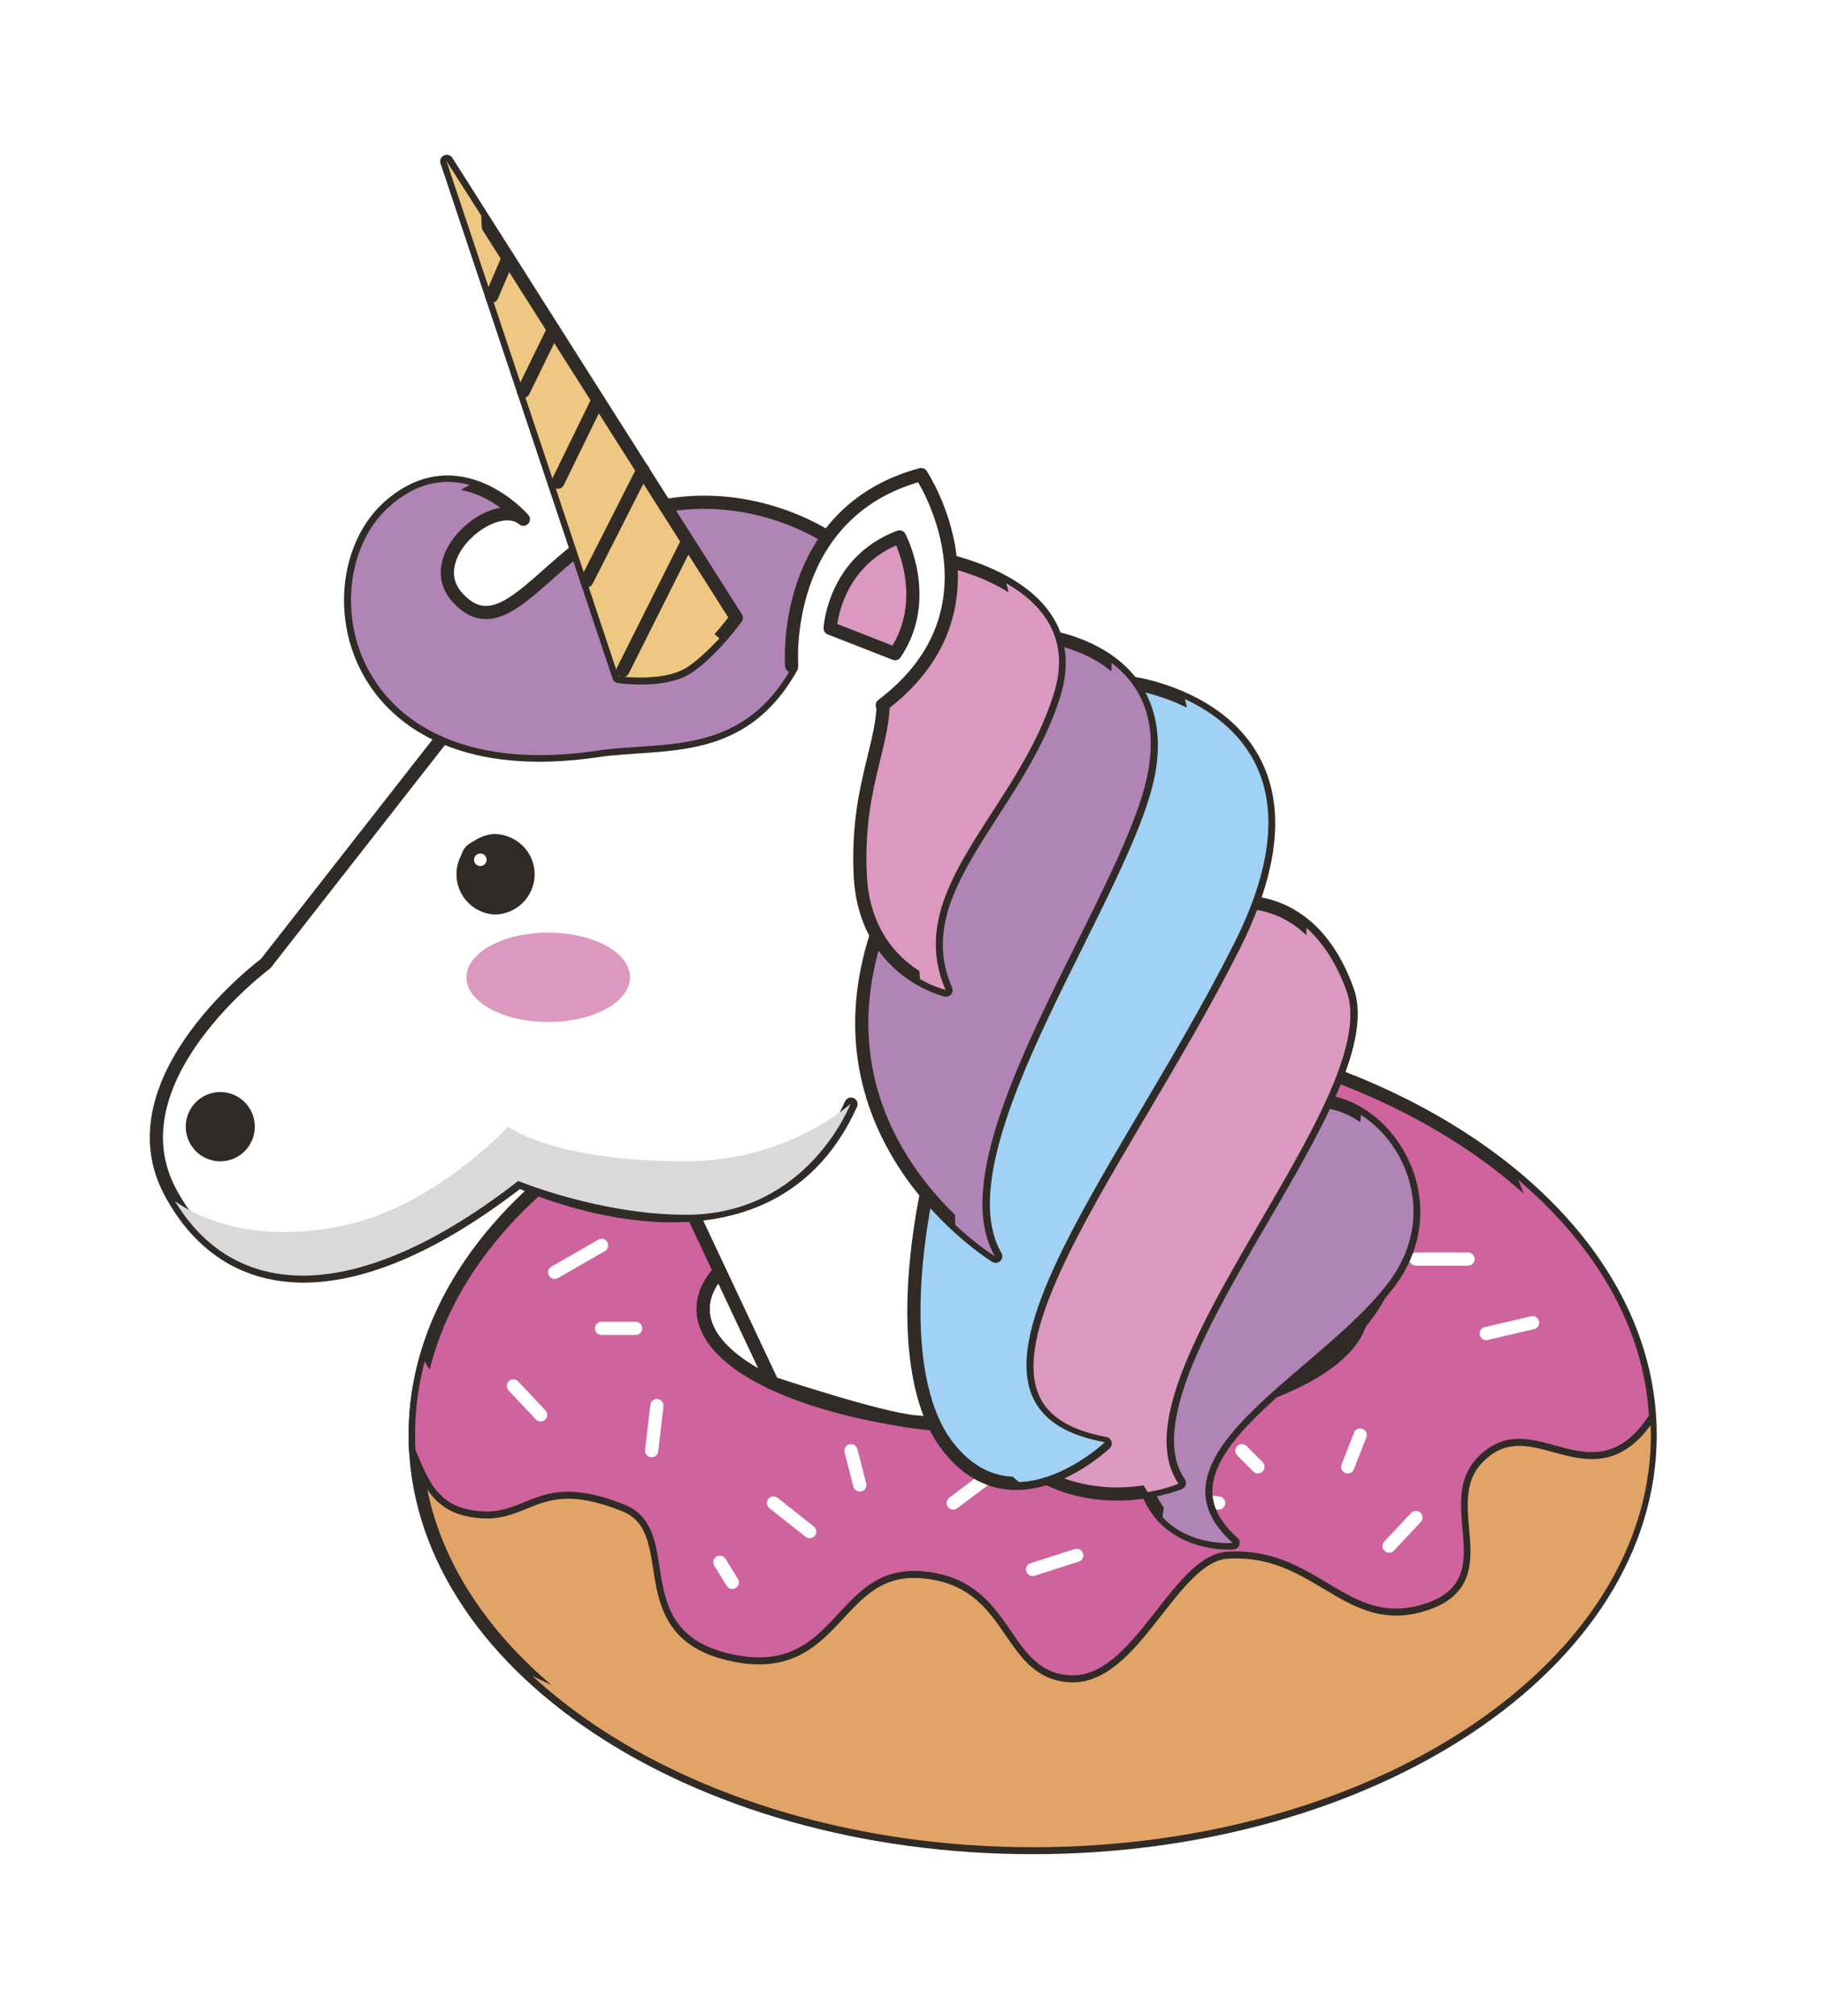 <svg width="57" height="63" viewBox="0 0 57 63" fill="none" xmlns="http://www.w3.org/2000/svg"><g filter="url(#a)"><path d="M52.784 42.579v-.101c-.013-.189-.025-.39-.05-.579l-.013-.063V41.8c0-.038-.012-.076-.012-.113v-.013a4.754 4.754 0 0 0-.063-.365v-.025.013c0-.038-.013-.063-.013-.088a2.871 2.871 0 0 0-.062-.29l-.013-.038c-.012-.075-.037-.163-.05-.239-.013-.037-.013-.075-.025-.113l-.013-.037c-.025-.101-.062-.214-.087-.34l-.013-.038-.012-.025c-.013-.038-.025-.088-.038-.126v-.012l-.013-.038a.238.238 0 0 1-.025-.1l-.012-.026v-.012c0-.013-.013-.038-.013-.05-.037-.101-.062-.202-.1-.303-.012-.025-.012-.037-.025-.05l-.012-.025-.026-.05c-.025-.088-.062-.164-.1-.252v-.012c-.012-.013-.012-.038-.025-.05a1.67 1.67 0 0 0-.1-.227l-.025-.063-.013-.025v-.013l-.012-.038v-.012c-.05-.1-.088-.201-.138-.302l-.025-.038-.012-.012v-.013l-.013-.025-.038-.076c-.012-.012-.012-.037-.025-.05-.012-.038-.037-.063-.05-.1l-.012-.038-.038-.063-.15-.264c0-.013-.013-.013-.013-.026 0-.012-.012-.012-.012-.025-.013-.012-.013-.025-.025-.037-.05-.088-.1-.176-.163-.277l-.025-.038-.013-.012c-.063-.101-.113-.19-.175-.277l-.025-.038-.013-.013a5.266 5.266 0 0 0-.188-.276l-.037-.05-.013-.013v-.013c0-.012-.013-.012-.013-.012l-.012-.025a3.05 3.05 0 0 0-.15-.214l-.038-.05-.012-.013c-.063-.088-.138-.176-.201-.264l-.038-.05c-.062-.089-.137-.164-.2-.252-.013-.013-.025-.038-.038-.05-.025-.038-.05-.063-.075-.101l-.012-.013s0-.012-.013-.012c-.038-.05-.075-.101-.125-.139-.013-.012-.025-.037-.038-.05-.075-.088-.15-.163-.225-.252l-.013-.012-.025-.025v-.013l-.012-.013c-.076-.075-.15-.163-.226-.239l-.012-.012-.013-.013-.263-.264s0-.012-.013-.012l-.012-.013a4.79 4.79 0 0 0-.364-.34l-.012-.012-.013-.013-.025-.012a19.017 19.017 0 0 0-2.48-1.9c-.013-.012-.038-.025-.05-.037-.101-.063-.189-.126-.289-.177h-.012l-.013-.012-.05-.025a6.8 6.8 0 0 0-.276-.164l-.025-.012c-.025-.013-.05-.025-.075-.05-.075-.051-.163-.089-.238-.14l-.025-.012h-.038c-.025-.012-.062-.037-.087-.05-.088-.05-.163-.088-.251-.138l-.025-.013c-.038-.025-.075-.038-.113-.063l-.225-.113-.026-.013-.05-.025c-.037-.012-.062-.038-.1-.05a1.426 1.426 0 0 1-.238-.126l-.05-.025c-.038-.013-.075-.038-.113-.05l-.15-.076c.087-.692.062-1.434-.2-2.176-.05-.138-.1-.277-.164-.428-.012-.037-.037-.075-.05-.113l-.012-.012c-.038-.088-.075-.177-.125-.277-.026-.038-.038-.076-.063-.113l-.013-.026a4.64 4.64 0 0 0-.125-.238v-.013c-.025-.038-.038-.075-.063-.1l-.012-.013c-.05-.088-.1-.164-.138-.227l-.075-.113c-.05-.075-.113-.163-.163-.239-.013-.025-.038-.05-.063-.088a3.924 3.924 0 0 0-.188-.239l-.012-.012c-.013-.026-.038-.038-.05-.05-.075-.076-.138-.164-.213-.24l-.038-.038a5.225 5.225 0 0 0-.877-.717c.012-.075.025-.15.038-.213v-.026c0-.037.012-.075.012-.113.013-.113.025-.226.038-.327v-.063c.012-.113.012-.239.012-.377v-.503c0-.1-.012-.201-.025-.302 0-.025 0-.05-.012-.076a3.941 3.941 0 0 0-.05-.352c0-.025-.013-.063-.013-.088v-.012c-.013-.088-.038-.177-.05-.252v-.013c-.013-.025-.013-.063-.025-.088a8.36 8.36 0 0 0-.075-.276c-.013-.025-.013-.038-.026-.063-.037-.113-.075-.214-.112-.327a.178.178 0 0 1-.025-.076v-.012c-.038-.076-.063-.164-.1-.227l-.013-.012-.038-.076c-.037-.088-.087-.163-.125-.251-.013-.026-.013-.038-.025-.05-.05-.089-.1-.177-.163-.277-.012-.026-.025-.038-.038-.063v-.013c-.05-.075-.087-.138-.137-.201v-.013c-.013-.012-.025-.038-.038-.05v-.013a2.76 2.76 0 0 0-.15-.2c-.013-.014-.025-.026-.025-.039l-.2-.239s0-.012-.013-.012l-.038-.038a2.171 2.171 0 0 0-.163-.176l-.012-.013c-.013-.025-.038-.037-.05-.05a2.426 2.426 0 0 0-.188-.176l-.026-.025-.225-.189c-.013-.012-.025-.012-.025-.025l-.188-.151-.013-.013-.025-.025c-.137-.1-.288-.214-.45-.314h-.038a1.897 1.897 0 0 0-.213-.126l-.025-.013a7.92 7.92 0 0 0-.652-.34s-.012 0-.012-.012a8.205 8.205 0 0 0-1.454-.515c-.037-.026-.063-.063-.1-.089l-.013-.012c-.037-.038-.075-.063-.112-.1-.038-.026-.063-.051-.1-.076l-.013-.013a6.548 6.548 0 0 0-1.68-.956c-.012-.012-.024-.038-.037-.05-.025-.038-.05-.063-.063-.1-.012-.026-.037-.051-.05-.076a.546.546 0 0 0-.075-.088l-.012-.013v-.012c-.013-.013-.025-.038-.038-.05-.025-.026-.05-.064-.075-.089-.013-.025-.038-.037-.05-.063-.025-.025-.05-.063-.088-.088l-.05-.05a36.381 36.381 0 0 1-.088-.088l-.05-.05a.713.713 0 0 0-.1-.088l-.038-.026c-.037-.037-.075-.063-.1-.1l-.013-.013h-.012l-.013-.012a.628.628 0 0 1-.1-.088l-.037-.026a.723.723 0 0 0-.113-.088l-.013-.012-.012-.013a.667.667 0 0 1-.113-.088l-.025-.013s-.013 0-.013-.012a73.9 73.9 0 0 0-.112-.075c-.013-.013-.025-.013-.038-.026l-.113-.075c-.012 0-.012-.013-.025-.013a1.104 1.104 0 0 0-.125-.075c-.013 0-.013-.013-.025-.013-.05-.025-.088-.05-.138-.075a9.57 9.57 0 0 0-.952-.466 8.477 8.477 0 0 0-.99-2.264 2.057 2.057 0 0 0-1.717-.93 1.99 1.99 0 0 0-.538.075c-1.09.29-2.043.78-2.832 1.434a9.439 9.439 0 0 0-3.396-.642h-.163l-5.062-7.987-1.09-1.711a2.052 2.052 0 0 0-2.644-.792 2.068 2.068 0 0 0-1.065 2.528l2.444 7.32a5.686 5.686 0 0 0-.464-.024h-.1c-.088 0-.15.012-.213.012h-.013c-.037 0-.063 0-.1.013-.063.012-.125.012-.188.025-.05.012-.1.012-.138.025-.05.013-.113.025-.175.038l-.15.037h-.026c-.05.013-.1.026-.163.038-.1.025-.2.063-.313.1-.038.014-.088.039-.125.051-.063.025-.126.05-.2.088-.038.013-.076.038-.113.05h-.026a1.427 1.427 0 0 0-.187.101c-.038.025-.088.05-.126.076l-.188.113c-.037.025-.075.05-.125.075-.088.063-.15.114-.2.151-.038.025-.063.05-.1.076-.1.075-.201.163-.289.239-1.428 1.295-2.092 3.409-1.754 5.51a6.64 6.64 0 0 0 1.867 3.647 874.49 874.49 0 0 1-4.01 5.17c-.463.377-1.503 1.27-2.393 2.503-1.767 2.403-2.092 4.931-.94 7.082.025.038.05.088.075.126.038.088.088.176.138.264 1.153 1.9 2.857 3.031 4.937 3.27l.063.013c.113.013.238.025.35.025.05 0 .113 0 .164.013h.526c.05 0 .1 0 .15-.013.125 0 .25-.012.376-.025h.025c.35-.038.714-.1 1.09-.176-.037.126-.075.239-.1.365-.025.1-.05.214-.075.314-.013.038-.013.063-.025.1v.026c-.013.088-.038.163-.05.252-.013.05-.013.088-.026.125v.026l-.037.226c-.013.05-.013.1-.025.15a1.36 1.36 0 0 0-.025.227v.013c0 .05-.013.1-.013.15-.012.076-.012.152-.025.24v.025c0 .038-.012.088-.012.126-.013.088-.013.176-.013.264v.125c0 .139-.012.265-.012.39v.34c0 .088 0 .164.012.252v.062c.188 3.083 1.654 5.988 4.273 8.403l.037.038c.113.1.226.201.351.315.013.012.025.012.025.025.502.44 1.053.855 1.63 1.258l.024.012c.126.088.263.176.401.277l.038.025c.576.377 1.203.73 1.83 1.057l.037.012.012.013c.138.075.289.138.426.214h.013l.012.012.038.025c.175.076.326.151.476.227h.013c.325.15.664.29 1.015.428l.05.012h.012c.15.063.288.113.439.176l.113.038.413.15.025.013.075.026c.163.063.326.113.489.163h.013l.025.013c.188.063.375.113.55.176h.014l.526.15.087.026.038.012.413.114c.05.012.1.025.163.037.126.038.264.063.401.101l.05.013.088.025c.163.037.326.075.489.1h.062c.176.038.376.076.564.114.025 0 .05.012.088.012h.025l.451.076c.038.012.075.012.126.025l.05.012c.137.026.263.038.388.063h.013c.062.013.125.013.188.026.125.025.263.037.4.05l.063.012c.038 0 .075.013.113.013.163.025.338.038.501.063h.063c.188.025.376.038.576.05.038 0 .075.013.113.013h.05c.138.012.276.025.413.025.063 0 .113.013.176.013h.025c.125.012.25.012.388.025.076 0 .15 0 .213.012.138 0 .264.013.401.013h.778c5.55 0 10.813-1.46 14.785-4.126 2.017-1.346 3.608-2.93 4.736-4.704 1.215-1.925 1.842-3.988 1.842-6.126 0-.19 0-.378-.013-.592l-.062-.037z" fill="#fff"/><path d="M31.447 30.3c-10.65 0-19.296 5.774-19.296 12.894s8.633 12.893 19.296 12.893 19.296-5.773 19.296-12.893c0-7.12-8.633-12.893-19.296-12.893zm0 12.73c-5.689 0-10.3-1.685-10.3-3.773s4.611-3.774 10.3-3.774c5.688 0 10.3 1.686 10.3 3.774s-4.612 3.774-10.3 3.774z" fill="#E2A466" stroke="#302B26" stroke-width=".412" stroke-miterlimit="10" stroke-linecap="round" stroke-linejoin="round"/><path d="M49.739 39.068c-.338 1.359-.902 2.742-1.692 3.9-.814 1.195-1.729 2.528-2.844 3.522-1.128 1.006-2.318 1.95-3.584 2.767-1.691 1.095-3.62 1.837-5.475 2.591-.89.365-1.804.68-2.744.894-1.479.34-2.995.503-4.498.641-.69.063-1.391.1-2.08.063-1.654-.076-3.308-.315-4.937-.604a16.127 16.127 0 0 1-1.867-.453 32.751 32.751 0 0 1-4.198-1.66c3.509 3.233 9.21 5.346 15.65 5.346 10.663 0 19.296-5.774 19.296-12.893a9.462 9.462 0 0 0-1.027-4.114z" fill="#E2A466"/><path d="M31.447 30.3c-10.65 0-19.296 5.774-19.296 12.894 0 .163 0 .327.012.49.326.718.576 1.598 1.591 1.837 1.93.453 2.043-1.296 4.937-.138 1.942.78.063 3.9 3.27 4.654 3.446.818 3.233-2.855 6.09-2.566 2.857.277 2.544 3.132 4.561 3.245 2.017.113 3.183-3.748 4.912-3.862 2.87-.176 3.759 2.453 6.227 1.61 2.469-.842-.062-3.408 1.905-4.817 1.641-1.183 3.358 1.497 5.05-1.044-.452-6.856-8.897-12.302-19.26-12.302zm0 12.73c-5.689 0-10.3-1.685-10.3-3.773s4.611-3.774 10.3-3.774c5.688 0 10.3 1.686 10.3 3.774s-4.612 3.774-10.3 3.774z" fill="#CF639D" stroke="#302B26" stroke-width=".412" stroke-miterlimit="10" stroke-linecap="round" stroke-linejoin="round"/><path d="M46.619 35.219c.539 1.22.626 2.591.338 3.975-.45 2.088-1.904 3.773-3.91 4.49-1.69.617-3.345.088-4.999-.34l-.3-.075a7.844 7.844 0 0 0-.464.466c-.877.968-1.666 2-2.794 2.704-1.754 1.107-3.734.855-5.376-.302-.313-.214-.614-.44-.952-.616l-.564.302c-.94.503-1.954.98-3.044.968-1.178-.012-2.381-.427-3.145-1.358-.652-.805-.89-1.648-1.166-2.604-.012-.025-.012-.038-.025-.063-.025-.038-.062-.075-.087-.113-.038-.038-.076-.063-.1-.1a.403.403 0 0 0-.113-.076c-.038-.025-.088-.05-.126-.076-.012 0-.025-.012-.05-.012-.012 0-.025 0-.038-.013-.062 0-.137.013-.2.025-.088.025-.163.038-.25.063-.815.252-1.554.503-2.419.604-1.641.189-3.583-.692-4.385-2.176-.2.742-.301 1.51-.301 2.29 0 .163 0 .326.013.49.325.717.576 1.597 1.59 1.836 1.93.453 2.043-1.295 4.938-.138 1.942.78.062 3.9 3.27 4.654 3.446.818 3.233-2.855 6.09-2.566 2.856.277 2.543 3.132 4.56 3.245 2.018.113 3.183-3.748 4.912-3.861 2.87-.177 3.76 2.452 6.227 1.61 2.469-.843-.062-3.41 1.905-4.818 1.641-1.182 3.358 1.497 5.05-1.044-.163-2.78-1.68-5.32-4.085-7.371z" fill="#CF639D"/><path d="M45.617 40.025l1.453-.34m-5.388 3.51l-.389.994M37.26 45.32l-1.905-.289m-4.887-.843l-1.504 1.132m-4.486.893l-1.128-.893m-3.809-1.636l.163-1.409m-3.634.291l-.851-.906m1.291-3.548l1.465-.843m2.795-2.087l1.29-.955m2.418-1.912l1.29 1.132m3.196 0l1.228-.566m3.032-.844l.777 1.12m2.08 1.07h1.178m3.759-.442l.276 1.686m2.13 2.226h1.629m-1.63 8.076l-.839.893m-4.097-2.477l-.501-.504m-5.163 3.27l-1.378.44m-5.4-2.64l-.276-1.07m-7.794-3.824h1.065m2.632 7.309l.388.629M37.986 32.88l-1.316-.277" stroke="#fff" stroke-width=".412" stroke-miterlimit="10" stroke-linecap="round" stroke-linejoin="round"/><path d="M20.833 36.301l2.48 5.27s3.283 1.095 4.424 1.208C41.294 44.19 42.572 38.1 42.572 38.1S34.077 26.062 28.69 18.804c-3.596-4.843-11.052-3.346-13.983.415-2.732 3.497-7.23 9.246-7.23 9.246s-4.862 3.61-2.982 7.132c1.879 3.522 5.851 3.597 10.9-.327 0 0 7.656 3.61 10.375-2.415" fill="#fff"/><path d="M20.833 36.301l2.48 5.27s3.283 1.095 4.424 1.208C41.294 44.19 42.572 38.1 42.572 38.1S34.077 26.062 28.69 18.804c-3.596-4.843-11.052-3.346-13.983.415-2.732 3.497-7.23 9.246-7.23 9.246s-4.862 3.61-2.982 7.132c1.879 3.522 5.851 3.597 10.9-.327 0 0 7.656 3.61 10.375-2.415" stroke="#302B26" stroke-width=".412" stroke-miterlimit="10" stroke-linecap="round" stroke-linejoin="round"/><path d="M25.757 32.842s-1.93 1.799-5.163 1.799c-4.16 0-5.538-1.082-5.538-1.082s-2.293 2.478-5.1 3.082c-3.37.73-5.162-.654-5.312-.755 1.942 3.22 5.826 3.182 10.726-.63 0 0 2.556 1.057 5.25 1.057 3.809 0 5.137-3.471 5.137-3.471z" fill="#D9D9D9"/><path d="M37.71 46.564s-3.633.315-2.768-4.29c.864-4.616 2.318-8.628 4.686-9.408 2.368-.78 5.087 2.742 2.957 5.572-2.143 2.818-7.882 5.422-4.874 8.126z" fill="#B184B6" stroke="#302B26" stroke-width=".412" stroke-miterlimit="10" stroke-linecap="round" stroke-linejoin="round"/><path d="M41.708 33.193c-.15 1.585-.627 3.133-1.454 4.504-.501.817-1.09 1.584-1.717 2.327a52.12 52.12 0 0 1-.801.905c-.163.176-.326.352-.49.541a.48.48 0 0 1-.062.076c-.263.377-.526.767-.74 1.182-.112.201-.212.415-.312.629 0 .013-.013.025-.013.025-.25.68-.451 1.384-.576 2.1-.013.076-.025.177-.038.278.865.93 2.193.805 2.193.805-3.007-2.692 2.731-5.296 4.861-8.126 1.517-1.988.627-4.302-.851-5.246z" fill="#B184B6"/><path d="M37.397 26.604s2.656-.705 3.884 2.691c1.228 3.397-7.505 12.126-5.25 15.397 0 0-3.345 1.409-5.801-1.46-2.456-2.842 2.995-14.025 7.167-16.628z" fill="#DC99BF" stroke="#302B26" stroke-width=".412" stroke-miterlimit="10" stroke-linecap="round" stroke-linejoin="round"/><path d="M38.173 31.797c-1.328 1.824-2.518 3.773-3.67 5.71a35.94 35.94 0 0 0-.54.931c-.075.139-.15.277-.213.415-.012.013-.012.038-.025.063-.1.29-.188.591-.25.893-.013.05-.025.139-.025.227 0 .05-.013.113-.013.163a6.9 6.9 0 0 0 .013.88v.051c.012.1.037.201.062.315.113.515.276 1.031.464 1.534v.013c0 .012.013.025.025.05.05.113.1.227.15.327.138.277.276.554.426.818.15.264.301.528.464.792.589-.1.965-.264.965-.264-2.256-3.27 6.478-12 5.25-15.396-.338-.931-.79-1.56-1.253-1.975.012 1.572-.89 3.182-1.83 4.453z" fill="#DC99BF"/><path d="M34.54 19.697s6.88.893 3.195 8.214c-3.684 7.334-9.961 14.453-4.022 15.548 0 0-2.932 2.805-4.987 0-2.042-2.806-.689-10.277 1.905-14.592 2.593-4.314 4.811-7.673 3.91-9.17z" fill="#A1D1F4" stroke="#302B26" stroke-width=".412" stroke-miterlimit="10" stroke-linecap="round" stroke-linejoin="round"/><path d="M36.207 20.2c.125.515.213 1.056.238 1.622.15 3.132-1.216 6.239-2.757 8.88-1.34 2.302-2.994 4.428-4.085 6.881-.037.088-.15.39-.188.465-.062.164-.125.34-.175.504-.1.34-.2.679-.276 1.019-.037.163-.062.327-.1.477v.038c-.025.34-.037.68-.025 1.02 0 .075.013.15.013.226.025.15.062.289.1.44l.113.377c.012.038.037.076.05.1.138.29.288.567.45.831.089.138.502.68.414.579.163.188.339.377.514.553.1.1.476.403.526.453 1.429-.05 2.682-1.245 2.682-1.245-5.94-1.095.338-8.214 4.022-15.548 2.456-4.83.238-6.855-1.516-7.673z" fill="#A1D1F4"/><path d="M31.708 18.213s3.86.365 3.408 4.012c-.45 3.648-6.828 11.938-4.824 15.384 0 0-6.277-3.836-3.458-10.78 1.692-4.15 4.874-8.616 4.874-8.616z" fill="#B184B6" stroke="#302B26" stroke-width=".412" stroke-miterlimit="10" stroke-linecap="round" stroke-linejoin="round"/><path d="M33.913 19.068a11.98 11.98 0 0 1-.363 2.818c-.539 2.126-1.554 4.1-2.48 6.088l-.34.755c-.024.075-.062.15-.1.214-.012.025-.024.075-.05.125-.2.516-.4 1.02-.576 1.548-.338 1.031-.639 2.088-.814 3.17-.026.113-.038.239-.063.352l-.075.78c-.038.54-.05 1.081-.025 1.622v.088c.701.654 1.24.981 1.24.981-2.005-3.446 4.373-11.736 4.824-15.383.226-1.598-.413-2.579-1.178-3.158z" fill="#B184B6"/><path d="M28.125 15.734s5.125.692 3.984 4.34c-1.14 3.648-4.736 6.076-3.37 9.22 0 0-2.544-.59-2.681-3.61-.138-3.019.952-4.29.676-6l1.391-3.95z" fill="#DC99BF" stroke="#302B26" stroke-width=".412" stroke-miterlimit="10" stroke-linecap="round" stroke-linejoin="round"/><path d="M30.618 16.578c.276.906.239 1.937.013 2.83-.326 1.334-.99 2.592-1.591 3.812-.301.604-.602 1.22-.89 1.836a4.87 4.87 0 0 0-.163.378 9.625 9.625 0 0 0-.539 1.71c-.012.114-.012.227-.012.327v.063c0 .013.012.038.012.05l.113.19c.238.351.35.754.363 1.17.451.263.802.339.802.339-1.365-3.145 2.23-5.573 3.37-9.22.577-1.774-.375-2.856-1.478-3.485z" fill="#DC99BF"/><path d="M15.883 25.672a1.26 1.26 0 0 1-1.253 1.258 1.26 1.26 0 0 1 0-2.516c.69.013 1.253.566 1.253 1.258z" fill="#302B26"/><path d="M14.167 25.621a.402.402 0 1 0-.002-.803.402.402 0 0 0 .002.803z" fill="#fff" stroke="#302B26" stroke-width=".412" stroke-miterlimit="10"/><path d="M16.31 30.289c1.411 0 2.555-.626 2.555-1.397 0-.77-1.144-1.396-2.556-1.396-1.411 0-2.556.625-2.556 1.396 0 .771 1.145 1.397 2.556 1.397z" fill="#DC99BF"/><path d="M7.138 33.56a1.08 1.08 0 0 1-1.078 1.082 1.08 1.08 0 0 1-1.078-1.082 1.08 1.08 0 0 1 1.078-1.082 1.08 1.08 0 0 1 1.078 1.082z" fill="#302B26"/><path d="M25.18 15.233s-2.168-1.573-5.125-1.095c-3.458.566-4.911 4.743-6.59 2.88-1.14-1.27 1.178-3.194 2.067-2.44 0 0-2.042-2.352-4.235-.364-2.443 2.226-1.39 8.767 6.528 7.597 2.143-.314 4.649.227 6.215-2.855l1.14-3.723z" fill="#B184B6" stroke="#302B26" stroke-width=".412" stroke-miterlimit="10" stroke-linecap="round" stroke-linejoin="round"/><path d="M24.366 17.71c-.401.2-.802.427-1.203.64-.89.479-1.792.944-2.744 1.271-.664.227-1.354.365-2.03.504-1.892.402-4.41.817-5.864-.856-1.028-1.17-1.404-2.855-.439-4.214a4.979 4.979 0 0 1 1.767-1.547c-.727-.201-1.616-.138-2.544.704-2.443 2.227-1.39 8.768 6.529 7.598 2.142-.314 4.648.226 6.214-2.855l.376-1.283a.259.259 0 0 0-.062.037z" fill="#B184B6"/><path d="M22.185 17.659L13.138 3.395l5.376 16.1s1.39.202 2.142-.276c.777-.516 1.529-1.56 1.529-1.56z" fill="#EEC783" stroke="#302B26" stroke-width=".412" stroke-miterlimit="10" stroke-linecap="round" stroke-linejoin="round"/><path d="M19.379 15.911c-.69-.742-1.403-1.522-1.88-2.415a38.498 38.498 0 0 1-1.428-3.094c-.113-.252-.213-.516-.313-.78 0-.013 0-.013-.013-.025a.29.29 0 0 1-.037-.063c-.188-.39-.401-.767-.59-1.17-.488-1.044-.864-2.025-.901-3.195v-.075l-1.09-1.711 5.375 16.1s1.39.202 2.143-.276c.363-.24.726-.604 1.014-.906-.827-.704-1.503-1.572-2.28-2.39z" fill="#EEC783"/><path d="M18.64 19.307l1.967-3.924m-3.095 1.119l1.754-3.459m-2.656.377l1.253-2.566m-2.331-.277l.94-1.925m-1.929-1.043l.513-1.195" stroke="#302B26" stroke-width=".412" stroke-miterlimit="10" stroke-linecap="round" stroke-linejoin="round"/><path d="M23.915 19.157s-.376-4.78 4.047-5.975c0 0 2.782 4.188-1.215 7.207" fill="#fff"/><path d="M23.915 19.157s-.376-4.78 4.047-5.975c0 0 2.782 4.188-1.215 7.207" stroke="#302B26" stroke-width=".412" stroke-miterlimit="10" stroke-linecap="round" stroke-linejoin="round"/><path d="M25.118 17.986s.113-2.088 2.168-2.855c0 0 1.027 1.924-.138 3.648l-2.03-.793z" fill="#DC99BF" stroke="#302B26" stroke-width=".412" stroke-miterlimit="10" stroke-linecap="round" stroke-linejoin="round"/></g><defs><filter id="a" x=".353" y=".497" width="55.8" height="61.785" filterUnits="userSpaceOnUse" color-interpolation-filters="sRGB"><feFlood flood-opacity="0" result="BackgroundImageFix"/><feColorMatrix in="SourceAlpha" values="0 0 0 0 0 0 0 0 0 0 0 0 0 0 0 0 0 0 127 0"/><feOffset dx=".824" dy="1.647"/><feGaussianBlur stdDeviation="1.235"/><feColorMatrix values="0 0 0 0 0 0 0 0 0 0 0 0 0 0 0 0 0 0 0.06 0"/><feBlend in2="BackgroundImageFix" result="effect1_dropShadow"/><feBlend in="SourceGraphic" in2="effect1_dropShadow" result="shape"/></filter></defs></svg>